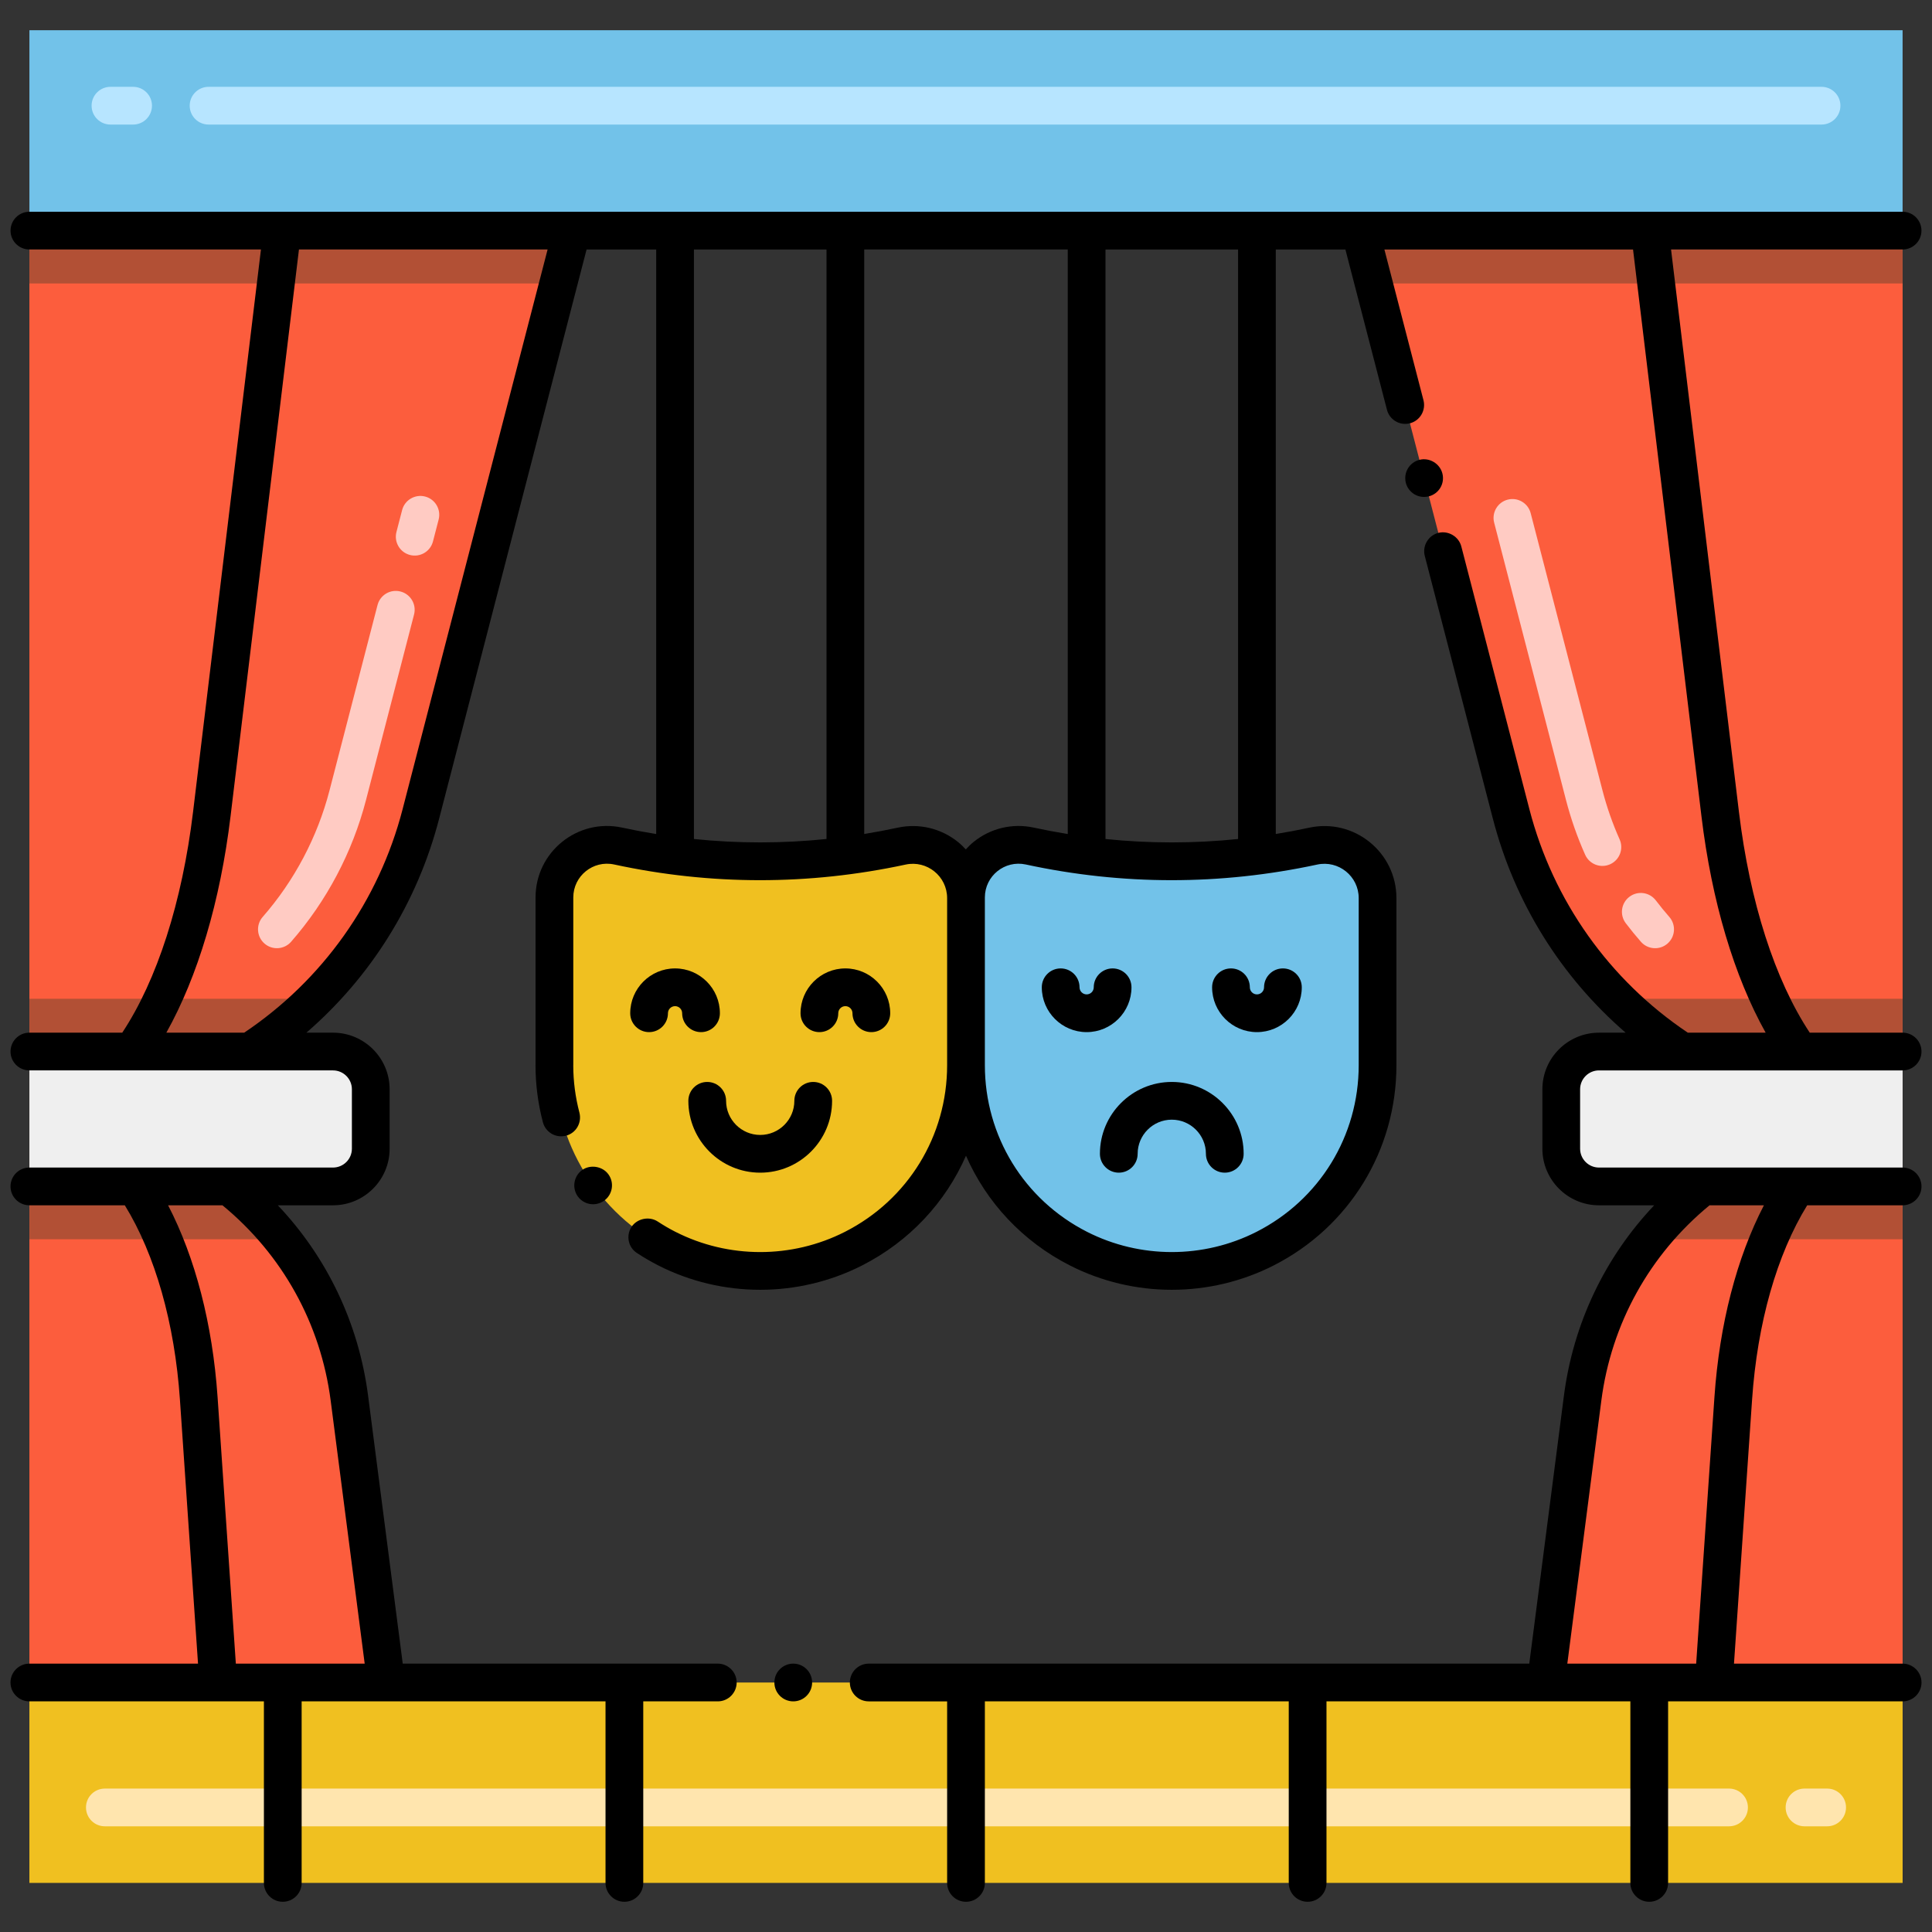 <?xml version="1.0" encoding="utf-8"?>
<!-- Generator: Adobe Illustrator 24.0.0, SVG Export Plug-In . SVG Version: 6.00 Build 0)  -->
<svg version="1.1" xmlns="http://www.w3.org/2000/svg" xmlns:xlink="http://www.w3.org/1999/xlink" x="0px" y="0px"
	 viewBox="0 0 256 256" enable-background="new 0 0 256 256" xml:space="preserve">
<rect x="0" y="0" width="256" height="256" fill="#333333" stroke="none"/>
<g id="Caption">
</g>
<g id="Icons">
	<g>
		<path fill="#FC5D3D" d="M3.894,30.559v117.462h0c24.416,0,45.744-16.507,51.866-40.143l20.027-77.319H3.894z"/>
		<polygon fill="#B25035" points="3.89,30.56 75.79,30.56 73.98,37.56 3.89,37.56 		"/>
		<path fill="#FC5D3D" d="M3.894,148.021v74.921H51.17l-4.877-37.657C43.534,163.972,25.384,148.021,3.894,148.021L3.894,148.021z"
			/>
		<path fill="#B25035" d="M37.397,164.21h-33.5v-16.19C17.367,148.02,29.517,154.28,37.397,164.21z"/>
		<path fill="#B25035" d="M36.687,136.81c-9.15,7.08-20.58,11.21-32.79,11.21v-15.68h37.86
			C40.167,133.94,38.477,135.43,36.687,136.81z"/>
		<path fill="#EFEFEF" d="M3.894,139.335v17.872h40.234c2.761,0,5-2.239,5-5v-7.872c0-2.761-2.239-5-5-5H3.894z"/>
		<path fill="#FC5D3D" d="M252.107,30.559v117.462h0c-24.416,0-45.744-16.507-51.866-40.143l-20.027-77.319H252.107z"/>
		<polygon fill="#B25035" points="252.11,30.56 252.11,37.56 182.02,37.56 180.21,30.56 		"/>
		<path fill="#FC5D3D" d="M252.107,148.021v74.921H204.83l4.877-37.657C212.466,163.972,230.617,148.021,252.107,148.021
			L252.107,148.021z"/>
		<path fill="#B25035" d="M252.103,132.34v15.68c-12.21,0-23.64-4.13-32.79-11.21c-1.79-1.38-3.48-2.87-5.07-4.47H252.103z"/>
		<path fill="#B25035" d="M252.103,148.02v16.19h-33.5C226.483,154.28,238.633,148.02,252.103,148.02z"/>
		<path fill="#EFEFEF" d="M252.107,139.335v17.872h-40.234c-2.761,0-5-2.239-5-5v-7.872c0-2.761,2.239-5,5-5H252.107z"/>
		<rect x="3.894" y="222.942" fill="#F0C020" width="248.213" height="26.553"/>
		<rect x="3.897" y="4.005" fill="#72C2E9" width="248.206" height="26.553"/>
		<path fill="#F0C020" d="M73.465,118.916v22.232c0,10.262,5.762,19.655,14.909,24.306l0,0c7.766,3.948,16.95,3.948,24.716,0l0,0
			c9.148-4.651,14.91-14.044,14.91-24.306v-22.143c0-4.489-4.142-7.833-8.53-6.887l0,0c-12.38,2.668-25.186,2.664-37.564-0.013l0,0
			C77.565,111.165,73.465,114.474,73.465,118.916z"/>
		<path fill="#72C2E9" d="M128,118.916v22.232c0,10.262,5.762,19.655,14.909,24.306l0,0c7.766,3.948,16.95,3.948,24.716,0l0,0
			c9.148-4.651,14.91-14.044,14.91-24.306v-22.143c0-4.489-4.142-7.833-8.53-6.887l0,0c-12.38,2.668-25.186,2.664-37.564-0.013l0,0
			C132.1,111.165,128,114.474,128,118.916z"/>
		<path fill="#FFCBC3" d="M35.043,125.023c-1.039-0.91-1.144-2.489-0.234-3.528c4.191-4.786,7.251-10.579,8.851-16.752l6.364-24.572
			c0.346-1.337,1.708-2.143,3.047-1.793c1.336,0.346,2.139,1.71,1.793,3.047l-6.364,24.572c-1.793,6.924-5.227,13.422-9.929,18.792
			C37.661,125.828,36.08,125.932,35.043,125.023z M54.324,73.538c-1.336-0.346-2.14-1.71-1.793-3.047l0.752-2.904
			c0.346-1.337,1.714-2.137,3.047-1.793c1.336,0.346,2.14,1.71,1.793,3.047l-0.752,2.904C57.024,73.085,55.656,73.884,54.324,73.538
			z"/>
		<path fill="#FFCBC3" d="M217.431,124.791c-0.695-0.793-1.37-1.62-2.006-2.457c-0.836-1.099-0.623-2.667,0.477-3.503
			s2.668-0.623,3.503,0.477c0.567,0.745,1.168,1.481,1.788,2.189c0.91,1.039,0.805,2.618-0.234,3.528
			C219.92,125.934,218.341,125.829,217.431,124.791z M210.042,113.259c-1.043-2.334-1.898-4.778-2.542-7.263l-9.517-36.743
			c-0.346-1.337,0.457-2.701,1.793-3.047c1.337-0.347,2.701,0.457,3.047,1.793l9.517,36.744c0.574,2.216,1.336,4.395,2.267,6.476
			c0.563,1.261-0.002,2.739-1.263,3.303C212.084,115.085,210.606,114.52,210.042,113.259z"/>
		<path fill="#FFE5AE" d="M242.107,241.995h-3c-1.381,0-2.5-1.119-2.5-2.5s1.119-2.5,2.5-2.5h3c1.381,0,2.5,1.119,2.5,2.5
			S243.488,241.995,242.107,241.995z M229.107,241.995H13.894c-1.381,0-2.5-1.119-2.5-2.5s1.119-2.5,2.5-2.5h215.213
			c1.381,0,2.5,1.119,2.5,2.5S230.488,241.995,229.107,241.995z"/>
		<path fill="#B7E5FF" d="M241.364,16.505H27.637c-1.381,0-2.5-1.119-2.5-2.5s1.119-2.5,2.5-2.5h213.727c1.381,0,2.5,1.119,2.5,2.5
			S242.744,16.505,241.364,16.505z M17.637,16.505h-3c-1.381,0-2.5-1.119-2.5-2.5s1.119-2.5,2.5-2.5h3c1.381,0,2.5,1.119,2.5,2.5
			S19.018,16.505,17.637,16.505z"/>
		<path d="M189.33,65.77c1.331-0.349,2.146-1.691,1.79-3.05c-0.34-1.3-1.72-2.13-3.04-1.79c-1.323,0.346-2.138,1.675-1.8,3.05
			C186.611,65.235,187.875,66.115,189.33,65.77z"/>
		<path d="M252.11,220.44h-22.348l2.398-34.985c0.694-10.129,3.277-19.205,7.302-25.748h12.645c1.381,0,2.5-1.119,2.5-2.5
			s-1.119-2.5-2.5-2.5h-40.234c-1.378,0-2.5-1.122-2.5-2.5v-7.873c0-1.378,1.122-2.5,2.5-2.5c4.053,0,31.733,0,40.234,0
			c1.381,0,2.5-1.119,2.5-2.5s-1.119-2.5-2.5-2.5H239.8c-4.62-6.989-7.939-17.306-9.382-29.257l-8.995-74.519h30.68
			c1.381,0,2.5-1.119,2.5-2.5s-1.119-2.5-2.5-2.5H3.897c-1.381,0-2.5,1.119-2.5,2.5s1.119,2.5,2.5,2.5h30.68l-8.995,74.519
			c-1.443,11.951-4.762,22.268-9.382,29.257H3.894c-1.381,0-2.5,1.119-2.5,2.5s1.119,2.5,2.5,2.5c31.408,0,31.989,0,40.234,0
			c1.378,0,2.5,1.122,2.5,2.5v7.873c0,1.378-1.122,2.5-2.5,2.5c-8.182,0-25.947,0-40.234,0c-1.381,0-2.5,1.119-2.5,2.5
			s1.119,2.5,2.5,2.5h12.645c4.025,6.543,6.607,15.618,7.302,25.748l2.398,34.985H3.89c-1.37,0-2.5,1.12-2.5,2.5s1.13,2.5,2.5,2.5
			c10.658,0,19.886,0,31.079,0v24.055c0,1.381,1.119,2.5,2.5,2.5s2.5-1.119,2.5-2.5V225.44h40.266v24.055c0,1.381,1.119,2.5,2.5,2.5
			s2.5-1.119,2.5-2.5V225.44h9.876c1.37,0,2.5-1.12,2.5-2.5s-1.13-2.5-2.5-2.5H53.365l-4.588-35.48
			c-1.239-9.585-5.424-18.351-11.963-25.252h7.314c4.136,0,7.5-3.364,7.5-7.5v-7.873c0-4.136-3.364-7.5-7.5-7.5h-3.531
			c8.56-7.399,14.705-17.231,17.583-28.328l19.545-75.448h9.224v77.456c-1.507-0.244-3.012-0.529-4.515-0.853
			c-5.905-1.276-11.47,3.225-11.47,9.254v22.186c0,0.016-0.005,0.032-0.005,0.048c0,2.55,0.33,5.09,0.98,7.56
			c0.329,1.238,1.592,2.129,3.05,1.78c1.342-0.351,2.127-1.705,1.79-3.05c-0.537-2.049-0.816-4.147-0.819-6.255
			c0-0.013,0.004-0.024,0.004-0.037v-22.232c0-2.849,2.632-4.971,5.413-4.368c12.812,2.77,25.805,2.774,38.619,0.013
			c2.831-0.611,5.503,1.549,5.503,4.443v22.143c0,9.371-5.189,17.831-13.543,22.078c-7.029,3.573-15.421,3.573-22.45,0
			c-0.007-0.003-0.014-0.005-0.021-0.008c-0.802-0.407-1.584-0.872-2.346-1.367c-1.12-0.73-2.73-0.39-3.46,0.72
			c-0.755,1.144-0.443,2.713,0.72,3.46c0.905,0.597,1.85,1.144,2.824,1.642c0.006,0.003,0.011,0.008,0.017,0.011
			c8.446,4.295,18.533,4.295,26.982,0c6.277-3.191,11.068-8.362,13.777-14.542c2.709,6.18,7.5,11.351,13.777,14.542
			c8.446,4.295,18.533,4.295,26.982,0c10.04-5.104,16.276-15.272,16.276-26.535v-22.143c0-6.084-5.616-10.614-11.557-9.331
			c-1.474,0.317-2.95,0.595-4.428,0.835v-77.45h9.224L183.78,54.3c0.325,1.277,1.637,2.139,3.04,1.79c1.34-0.35,2.14-1.71,1.8-3.05
			l-5.179-19.981h32.946l9.067,75.119c1.358,11.248,4.338,21.216,8.504,28.658h-10.313c-10.392-6.97-17.836-17.443-20.985-29.583
			c0,0,0,0,0,0c0-0.001,0-0.001,0-0.002l-9.03-34.85c-0.34-1.31-1.73-2.13-3.05-1.79c-1.33,0.35-2.13,1.71-1.79,3.05l9.03,34.85
			c0.002,0.007,0.005,0.012,0.007,0.019c2.881,11.088,9.022,20.912,17.577,28.306h-3.531c-4.136,0-7.5,3.364-7.5,7.5v7.873
			c0,4.136,3.364,7.5,7.5,7.5h7.314c-6.539,6.901-10.724,15.666-11.963,25.251l-4.588,35.481H115.11c-1.38,0-2.5,1.12-2.5,2.5
			s1.12,2.5,2.5,2.5h10.39v24.055c0,1.381,1.119,2.5,2.5,2.5s2.5-1.119,2.5-2.5V225.44h40.266v24.055c0,1.381,1.119,2.5,2.5,2.5
			s2.5-1.119,2.5-2.5V225.44h40.266v24.055c0,1.381,1.119,2.5,2.5,2.5s2.5-1.119,2.5-2.5V225.44c11.232,0,20.405,0,31.078,0
			c1.37,0,2.5-1.12,2.5-2.5S253.48,220.44,252.11,220.44z M43.818,185.601l4.505,34.839H31.25l-2.421-35.327
			c-0.662-9.654-2.962-18.489-6.557-25.406h7.204C37.41,166.231,42.498,175.389,43.818,185.601z M53.34,107.252
			c-3.149,12.14-10.593,22.612-20.985,29.583H22.042c4.166-7.442,7.146-17.41,8.504-28.658l9.067-75.119h32.947L53.34,107.252z
			 M146.485,33.059h17.566v78.112c-5.849,0.604-11.717,0.604-17.566,0.002V33.059z M109.516,111.17
			c-5.849,0.604-11.717,0.604-17.566,0.002V33.059h17.566V111.17z M127.974,112.552c-0.317-0.344-0.652-0.675-1.023-0.975
			c-2.255-1.821-5.173-2.517-8.008-1.904c-1.474,0.318-2.95,0.595-4.428,0.835v-77.45h26.969v77.456
			c-1.507-0.244-3.012-0.529-4.514-0.853c-2.81-0.607-5.708,0.079-7.947,1.886C128.641,111.855,128.299,112.197,127.974,112.552z
			 M174.532,114.561c2.827-0.611,5.503,1.544,5.503,4.443v22.143c0,9.371-5.189,17.831-13.542,22.078
			c-7.029,3.573-15.421,3.573-22.451,0c-8.353-4.247-13.542-12.707-13.542-22.078v-22.143v-0.089c0-2.849,2.629-4.968,5.414-4.368
			C148.726,117.319,161.719,117.321,174.532,114.561z M224.751,220.44h-17.073l4.505-34.84c1.32-10.212,6.408-19.369,14.342-25.893
			h7.204c-3.594,6.917-5.895,15.751-6.557,25.406L224.751,220.44z"/>
		<circle cx="105.11" cy="222.94" r="2.5"/>
		<path d="M77.13,155.04c-1.11,0.8-1.37,2.37-0.57,3.49c0.776,1.073,2.293,1.405,3.49,0.57c1.12-0.81,1.38-2.37,0.57-3.49
			C79.85,154.53,78.22,154.26,77.13,155.04z"/>
		<path d="M105.255,145.863c0,2.494-2.029,4.522-4.522,4.522c-2.494,0-4.523-2.029-4.523-4.522c0-1.381-1.119-2.5-2.5-2.5
			s-2.5,1.119-2.5,2.5c0,5.25,4.272,9.522,9.523,9.522c5.25,0,9.522-4.272,9.522-9.522c0-1.381-1.119-2.5-2.5-2.5
			S105.255,144.482,105.255,145.863z"/>
		<path d="M89.449,128.32c-3.276,0-5.942,2.666-5.942,5.942c0,1.381,1.119,2.5,2.5,2.5s2.5-1.119,2.5-2.5
			c0-0.52,0.422-0.942,0.942-0.942c0.519,0,0.941,0.422,0.941,0.942c0,1.381,1.119,2.5,2.5,2.5s2.5-1.119,2.5-2.5
			C95.391,130.986,92.725,128.32,89.449,128.32z"/>
		<path d="M111.074,134.262c0-0.52,0.422-0.942,0.942-0.942s0.942,0.422,0.942,0.942c0,1.381,1.119,2.5,2.5,2.5s2.5-1.119,2.5-2.5
			c0-3.276-2.666-5.942-5.942-5.942s-5.942,2.666-5.942,5.942c0,1.381,1.119,2.5,2.5,2.5S111.074,135.643,111.074,134.262z"/>
		<path d="M145.745,152.885c0,1.381,1.119,2.5,2.5,2.5s2.5-1.119,2.5-2.5c0-2.494,2.029-4.522,4.522-4.522
			c2.494,0,4.523,2.029,4.523,4.522c0,1.381,1.119,2.5,2.5,2.5s2.5-1.119,2.5-2.5c0-5.25-4.272-9.522-9.523-9.522
			C150.017,143.363,145.745,147.635,145.745,152.885z"/>
		<path d="M166.551,136.762c3.276,0,5.942-2.666,5.942-5.942c0-1.381-1.119-2.5-2.5-2.5s-2.5,1.119-2.5,2.5
			c0,0.52-0.422,0.942-0.942,0.942c-0.519,0-0.941-0.422-0.941-0.942c0-1.381-1.119-2.5-2.5-2.5s-2.5,1.119-2.5,2.5
			C160.61,134.097,163.275,136.762,166.551,136.762z"/>
		<path d="M149.927,130.82c0-1.381-1.119-2.5-2.5-2.5s-2.5,1.119-2.5,2.5c0,0.52-0.422,0.942-0.942,0.942s-0.942-0.422-0.942-0.942
			c0-1.381-1.119-2.5-2.5-2.5s-2.5,1.119-2.5,2.5c0,3.276,2.666,5.942,5.942,5.942S149.927,134.097,149.927,130.82z"/>
	</g>
</g>
</svg>
